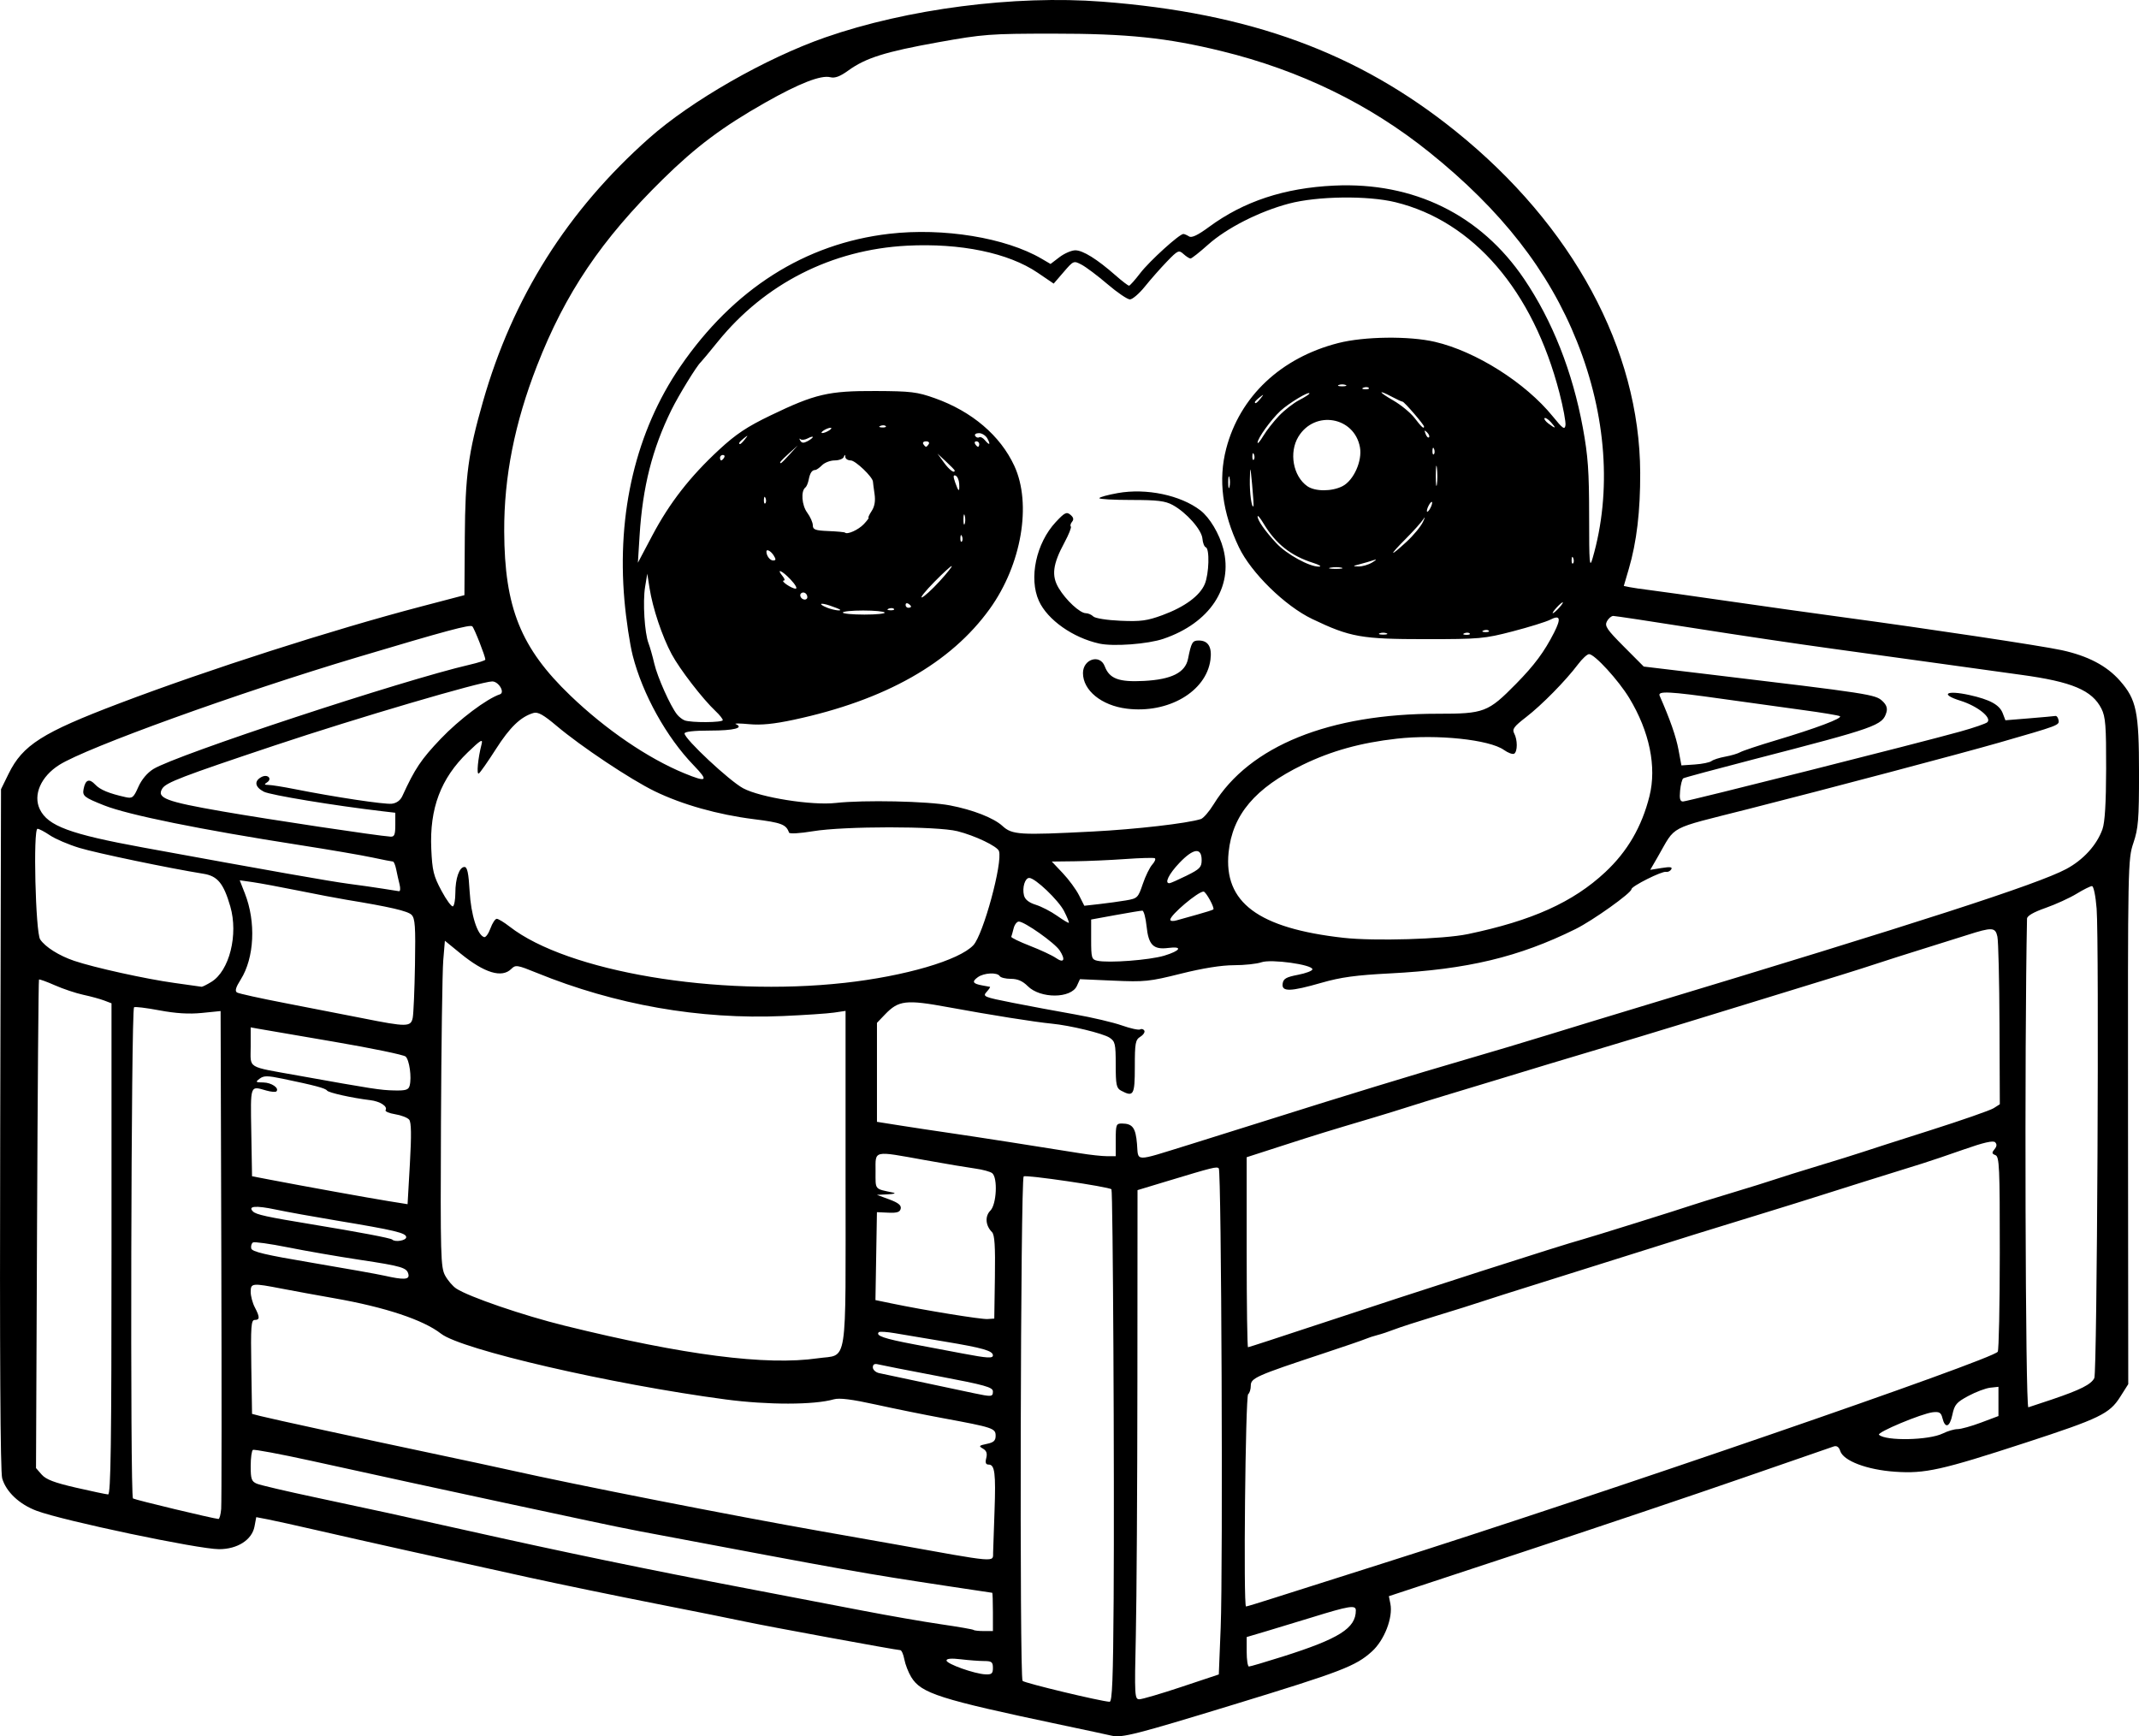 <?xml version="1.0" encoding="UTF-8" standalone="no"?>
<!-- Created with Inkscape (http://www.inkscape.org/) -->

<svg
   width="207.397mm"
   height="168.353mm"
   viewBox="0 0 207.398 168.353"
   version="1.1"
   id="svg5"
   xml:space="preserve"
   xmlns="http://www.w3.org/2000/svg"
   xmlns:svg="http://www.w3.org/2000/svg"><defs
     id="defs2" /><g
     id="layer1"
     transform="translate(14.826,90.245)"><path
       style="fill:#000000;stroke-width:0.265"
       d="m 92.956,78.047 c -0.291,-0.071 -2.494,-0.543 -4.895,-1.049 -11.821,-2.493 -13.573,-3.052 -14.538,-4.638 -0.273,-0.449 -0.572,-1.218 -0.664,-1.711 -0.092,-0.492 -0.271,-0.895 -0.396,-0.895 -0.355,0 -13.091,-2.343 -15.059,-2.77 -0.965,-0.21 -4.85,-0.99 -8.634,-1.734 -3.784,-0.744 -9.32,-1.887 -12.303,-2.54 -7.652,-1.675 -16.449,-3.635 -20.637,-4.599 -1.965,-0.452 -4.075,-0.919 -4.691,-1.037 l -1.119,-0.215 -0.169,0.903 c -0.244,1.3 -1.652,2.202 -3.438,2.202 -2.01,0 -15.101,-2.754 -17.683,-3.72 -1.681,-0.629 -2.965,-1.838 -3.345,-3.15 -0.18,-0.622 -0.245,-11.958 -0.192,-33.876 l 0.079,-32.941 0.735,-1.498 c 1.369,-2.788 3.262,-3.989 10.774,-6.839 8.626,-3.272 20.609,-7.118 29.213,-9.375 l 4.21,-1.104 0.038,-5.673 c 0.039,-5.923 0.329,-8.084 1.756,-13.081 2.893,-10.131 8.185,-18.522 16.123,-25.564 4.079,-3.619 11.293,-7.745 17.055,-9.757 7.948,-2.774 18.366,-4.121 26.855,-3.471 14.339,1.098 24.806,4.932 34.279,12.558 11.36,9.144 17.849,21.149 17.898,33.113 0.015,3.723 -0.34,6.721 -1.105,9.328 l -0.486,1.655 0.57,0.117 c 0.313,0.064 1.165,0.189 1.893,0.277 0.728,0.088 4.121,0.565 7.541,1.06 3.42,0.495 8.42,1.197 11.113,1.56 8.483,1.145 19.373,2.784 21.337,3.211 2.547,0.554 4.372,1.511 5.649,2.962 1.612,1.831 1.854,3.004 1.854,8.991 0,4.467 -0.069,5.326 -0.544,6.736 -0.535,1.588 -0.544,2.049 -0.522,27.048 l 0.022,25.432 -0.788,1.243 c -1.033,1.629 -1.978,2.086 -9.148,4.427 -8.175,2.668 -9.768,3.023 -12.677,2.822 -2.723,-0.188 -5.01,-1.054 -5.314,-2.012 -0.122,-0.384 -0.332,-0.533 -0.622,-0.442 -0.241,0.076 -4.194,1.444 -8.784,3.039 -4.591,1.596 -14.199,4.832 -21.353,7.192 l -13.006,4.291 0.147,0.735 c 0.267,1.337 -0.584,3.536 -1.791,4.626 -1.578,1.426 -2.934,1.946 -13.424,5.154 -9.485,2.901 -10.84,3.246 -11.813,3.009 z m 0.198,-13.386 c 0.078,-11.92 -0.071,-39.444 -0.214,-39.591 -0.24,-0.245 -8.328,-1.432 -8.511,-1.249 -0.306,0.305 -0.411,48.61 -0.106,48.914 0.217,0.217 7.508,1.968 8.435,2.025 0.258,0.016 0.345,-2.202 0.397,-10.1 z m 6.586,8.652 3.61,-1.203 0.182,-4.551 c 0.23,-5.744 0.071,-44.262 -0.183,-44.516 -0.199,-0.199 -0.499,-0.125 -5.037,1.247 l -2.844,0.86 -0.012,18.532 c -0.006,10.193 -0.075,21.3 -0.152,24.683 -0.133,5.827 -0.115,6.152 0.342,6.152 0.265,0 2.107,-0.541 4.093,-1.203 z M 81.447,71.474 c 0,-0.569 -0.12,-0.662 -0.86,-0.664 -0.473,-0.001 -1.485,-0.077 -2.249,-0.169 -0.914,-0.11 -1.389,-0.07 -1.389,0.116 0,0.33 2.709,1.297 3.77,1.345 0.609,0.028 0.728,-0.075 0.728,-0.628 z m 28.068,-1.087 c 5.512,-1.743 7.121,-2.757 7.121,-4.489 0,-0.544 -0.628,-0.445 -4.233,0.671 -1.382,0.428 -3.377,1.033 -4.432,1.346 l -1.918,0.568 v 1.429 c 0,0.786 0.099,1.429 0.221,1.429 0.121,0 1.58,-0.43 3.241,-0.955 z M 81.447,66.05 c 0,-1.019 -0.03,-1.854 -0.066,-1.857 -0.036,-0.003 -1.971,-0.294 -4.299,-0.646 -8.303,-1.258 -9.019,-1.385 -29.898,-5.323 -1.019,-0.192 -3.221,-0.643 -4.895,-1.003 -1.673,-0.359 -5.305,-1.136 -8.07,-1.725 -2.765,-0.589 -6.932,-1.488 -9.26,-1.998 -2.328,-0.51 -6.667,-1.459 -9.641,-2.11 -2.974,-0.651 -5.504,-1.123 -5.622,-1.05 -0.118,0.073 -0.215,0.783 -0.215,1.578 0,1.248 0.081,1.48 0.595,1.698 0.327,0.139 2.917,0.745 5.755,1.346 5.423,1.15 8.402,1.8 14.287,3.118 9.781,2.19 17.722,3.835 27.649,5.727 3.493,0.666 8.434,1.613 10.98,2.105 2.547,0.492 5.999,1.093 7.673,1.336 1.673,0.243 3.092,0.49 3.153,0.549 0.061,0.059 0.507,0.108 0.992,0.108 h 0.882 z m 27.225,-1.345 c 1.397,-0.449 6.113,-1.946 10.478,-3.328 21.287,-6.737 59.24,-19.8 59.726,-20.557 0.107,-0.166 0.196,-4.487 0.198,-9.601 0.004,-8.312 -0.041,-9.316 -0.423,-9.462 -0.351,-0.135 -0.367,-0.235 -0.091,-0.569 0.232,-0.279 0.251,-0.49 0.062,-0.679 -0.189,-0.189 -1.126,0.026 -3.018,0.692 -1.509,0.531 -3.34,1.151 -4.067,1.376 -3.67,1.139 -8.15,2.544 -9.922,3.112 -1.091,0.35 -3.592,1.129 -5.556,1.731 -5.754,1.765 -7.569,2.329 -11.906,3.703 -2.256,0.714 -6.423,2.025 -9.26,2.912 -2.838,0.887 -5.636,1.776 -6.218,1.976 -0.582,0.199 -2.487,0.797 -4.233,1.328 -1.746,0.531 -3.592,1.129 -4.101,1.329 -0.509,0.2 -1.224,0.437 -1.587,0.528 -0.364,0.09 -0.9,0.266 -1.191,0.39 -0.291,0.124 -2.137,0.757 -4.101,1.407 -6.482,2.144 -7.011,2.379 -7.011,3.11 0,0.356 -0.115,0.73 -0.255,0.831 -0.266,0.191 -0.473,20.587 -0.209,20.587 0.079,0 1.287,-0.367 2.685,-0.816 z M 81.466,60.295 c 0.011,-0.4 0.073,-2.216 0.138,-4.035 0.131,-3.654 0.025,-4.498 -0.565,-4.498 -0.287,0 -0.353,-0.176 -0.237,-0.636 0.114,-0.454 0.021,-0.716 -0.326,-0.914 -0.429,-0.246 -0.385,-0.299 0.375,-0.456 0.674,-0.139 0.86,-0.311 0.86,-0.795 0,-0.718 -0.26,-0.804 -5.159,-1.709 -1.746,-0.322 -4.657,-0.913 -6.469,-1.312 -2.304,-0.508 -3.523,-0.66 -4.054,-0.508 -1.928,0.553 -6.399,0.558 -10.511,0.012 -11.091,-1.473 -25.6,-4.826 -27.583,-6.375 -1.719,-1.342 -5.424,-2.572 -10.348,-3.435 -1.621,-0.284 -3.899,-0.701 -5.064,-0.926 -2.913,-0.564 -3.043,-0.55 -3.041,0.318 8e-4,0.4 0.179,1.069 0.397,1.485 0.5,0.958 0.498,1.227 -0.008,1.227 -0.348,0 -0.393,0.619 -0.331,4.554 l 0.072,4.554 0.794,0.206 c 1.024,0.266 10.187,2.257 16.801,3.652 2.838,0.598 6.171,1.315 7.408,1.592 6.388,1.432 21.659,4.433 30.163,5.928 2.983,0.525 6.138,1.082 7.011,1.239 10.238,1.841 9.651,1.791 9.677,0.83 z M 6.62,56.062 c 0.045,-0.546 0.051,-11.63 0.013,-24.633 l -0.069,-23.641 -1.812,0.182 c -1.257,0.126 -2.521,0.049 -4.128,-0.252 -1.274,-0.239 -2.378,-0.373 -2.453,-0.298 -0.286,0.286 -0.389,47.451 -0.104,47.627 0.23,0.142 7.684,1.931 8.288,1.989 0.1,0.01 0.219,-0.429 0.265,-0.975 z m -10.634,-25.208 V 7.035 l -0.718,-0.273 c -0.395,-0.15 -1.302,-0.398 -2.017,-0.551 -0.714,-0.153 -1.954,-0.568 -2.755,-0.922 -0.801,-0.354 -1.495,-0.605 -1.542,-0.557 -0.048,0.048 -0.132,10.725 -0.187,23.728 l -0.101,23.642 0.551,0.63 c 0.415,0.475 1.236,0.787 3.329,1.268 1.528,0.351 2.927,0.646 3.109,0.656 0.262,0.015 0.331,-4.912 0.331,-23.801 z M 173.549,48.746 c 0.466,-0.233 1.112,-0.423 1.436,-0.423 0.324,0 1.347,-0.285 2.274,-0.634 l 1.686,-0.634 v -1.417 -1.417 l -0.794,0.086 c -0.437,0.047 -1.389,0.404 -2.116,0.794 -1.166,0.625 -1.35,0.842 -1.561,1.841 -0.255,1.211 -0.706,1.353 -0.964,0.302 -0.128,-0.522 -0.299,-0.626 -0.917,-0.558 -1.079,0.119 -5.475,1.957 -5.23,2.187 0.662,0.621 4.856,0.534 6.184,-0.128 z m 10.583,-3.298 c 2.762,-0.934 3.809,-1.463 4.108,-2.076 0.271,-0.556 0.476,-42.322 0.223,-45.518 -0.098,-1.238 -0.293,-2.183 -0.45,-2.183 -0.153,0 -0.827,0.335 -1.498,0.746 -0.671,0.41 -2.024,1.027 -3.006,1.372 -1.165,0.408 -1.789,0.77 -1.795,1.04 -0.257,12.146 -0.161,47.378 0.13,47.378 0.025,0 1.054,-0.341 2.287,-0.758 z M 81.447,44.671 c 0,-0.41 -0.746,-0.618 -5.315,-1.486 -2.923,-0.555 -5.542,-1.069 -5.821,-1.142 -0.343,-0.09 -0.506,0.004 -0.506,0.29 0,0.232 0.268,0.483 0.595,0.557 0.504,0.113 3.164,0.677 9.194,1.95 1.736,0.366 1.852,0.356 1.852,-0.169 z m -16.972,-3.217 c 2.944,-0.426 2.685,1.255 2.685,-17.417 V 7.772 l -1.124,0.166 c -0.618,0.091 -2.851,0.241 -4.961,0.333 -8.052,0.352 -16.239,-1.085 -23.855,-4.187 -1.889,-0.769 -2.057,-0.796 -2.466,-0.386 -0.917,0.917 -2.612,0.402 -4.943,-1.503 L 28.31,0.97 28.151,2.884 c -0.087,1.053 -0.186,8.165 -0.221,15.805 -0.058,12.862 -0.028,13.954 0.406,14.748 0.258,0.472 0.743,1.038 1.079,1.258 1.227,0.804 6.493,2.609 10.491,3.595 11.612,2.865 19.558,3.889 24.567,3.164 z m 16.972,-0.284 c 0,-0.438 -1.004,-0.726 -4.63,-1.328 -1.892,-0.314 -4.08,-0.682 -4.864,-0.817 -0.783,-0.135 -1.49,-0.18 -1.57,-0.1 -0.336,0.336 0.516,0.63 3.391,1.172 1.673,0.315 3.817,0.72 4.763,0.899 2.382,0.451 2.91,0.483 2.91,0.174 z m 31.55,-3.004 c 9.793,-3.252 23.631,-7.702 25.6,-8.233 0.806,-0.217 9.659,-2.985 10.583,-3.309 0.364,-0.127 2.09,-0.662 3.836,-1.188 1.746,-0.526 3.651,-1.12 4.233,-1.319 0.582,-0.2 2.487,-0.795 4.233,-1.323 1.746,-0.528 3.651,-1.122 4.233,-1.319 0.582,-0.197 3.559,-1.154 6.615,-2.125 3.056,-0.972 5.824,-1.937 6.152,-2.146 l 0.595,-0.379 -0.031,-7.733 c -0.017,-4.253 -0.109,-8.09 -0.204,-8.527 -0.198,-0.912 -0.507,-0.927 -2.94,-0.147 -0.8,0.257 -2.705,0.855 -4.233,1.329 -1.528,0.474 -3.612,1.138 -4.63,1.475 -1.71,0.566 -3.376,1.084 -11.774,3.658 -1.673,0.513 -4.769,1.463 -6.879,2.112 -2.11,0.649 -5.861,1.784 -8.334,2.523 -4.881,1.459 -4.637,1.385 -9.26,2.793 -1.746,0.532 -4.187,1.271 -5.424,1.643 -1.237,0.372 -2.904,0.888 -3.704,1.146 -0.8,0.259 -2.348,0.735 -3.44,1.06 -4.445,1.321 -5.303,1.586 -8.665,2.671 l -3.506,1.132 v 9.212 c 0,5.067 0.059,9.212 0.131,9.212 0.072,0 3.138,-0.999 6.813,-2.219 z M 81.64,33.586 c 0.046,-3.014 -0.025,-4.107 -0.283,-4.366 -0.633,-0.634 -0.701,-1.539 -0.156,-2.084 0.6,-0.6 0.727,-3.176 0.179,-3.627 -0.182,-0.15 -0.926,-0.353 -1.654,-0.452 -0.728,-0.099 -2.92,-0.467 -4.872,-0.819 -5.088,-0.915 -4.786,-0.983 -4.786,1.076 0,1.852 -0.136,1.688 1.72,2.081 0.291,0.062 0.053,0.135 -0.529,0.163 l -1.058,0.051 1.2,0.443 c 0.865,0.319 1.174,0.567 1.108,0.888 -0.07,0.342 -0.349,0.434 -1.2,0.397 l -1.108,-0.049 -0.072,4.262 -0.072,4.262 1.528,0.317 c 3.224,0.67 8.701,1.562 9.333,1.521 l 0.661,-0.044 z m -56.861,-0.25 c -0.132,-0.668 -0.59,-0.807 -4.716,-1.429 -2.11,-0.318 -5.248,-0.862 -6.973,-1.208 -1.725,-0.346 -3.25,-0.559 -3.388,-0.474 -0.138,0.085 -0.215,0.343 -0.17,0.571 0.063,0.326 1.339,0.628 5.902,1.398 3.201,0.54 6.357,1.103 7.011,1.251 1.857,0.42 2.433,0.393 2.334,-0.109 z m -0.218,-3.624 c 0,-0.41 -1.107,-0.674 -6.747,-1.611 -2.183,-0.362 -4.842,-0.843 -5.91,-1.068 -1.936,-0.408 -2.73,-0.341 -2.204,0.184 0.307,0.307 1.327,0.53 5.733,1.254 4.541,0.746 7.63,1.331 7.771,1.473 0.279,0.279 1.357,0.095 1.357,-0.233 z m 0.285,-11.395 c -0.162,-0.195 -0.774,-0.432 -1.361,-0.526 -0.586,-0.094 -1.002,-0.274 -0.924,-0.4 0.223,-0.361 -0.534,-0.85 -1.492,-0.965 -1.741,-0.208 -4.052,-0.722 -4.187,-0.932 -0.143,-0.221 -1.193,-0.501 -4.282,-1.142 -1.497,-0.311 -1.849,-0.312 -2.249,-0.009 -0.432,0.328 -0.401,0.36 0.353,0.368 0.79,0.008 1.583,0.552 1.267,0.868 -0.082,0.082 -0.527,0.042 -0.988,-0.09 -1.578,-0.452 -1.523,-0.607 -1.444,4.037 l 0.073,4.278 1.72,0.331 c 3.258,0.626 9.661,1.784 11.509,2.081 l 1.852,0.297 0.224,-3.921 c 0.159,-2.794 0.139,-4.023 -0.071,-4.276 z m 75.518,2.462 c 1.892,-0.585 5.464,-1.706 7.938,-2.49 6.63,-2.101 14.25,-4.431 19.05,-5.823 2.328,-0.675 5.9,-1.743 7.938,-2.373 2.037,-0.63 6.085,-1.864 8.996,-2.743 26.988,-8.147 38.451,-11.854 41.219,-13.329 1.663,-0.886 2.972,-2.322 3.522,-3.861 0.237,-0.664 0.351,-2.524 0.358,-5.867 0.009,-4.148 -0.059,-5.035 -0.451,-5.816 -0.903,-1.798 -2.857,-2.622 -7.811,-3.294 -1.634,-0.222 -5.173,-0.713 -7.865,-1.091 -2.692,-0.378 -7.424,-1.032 -10.515,-1.453 -3.091,-0.421 -9.038,-1.305 -13.215,-1.964 -4.177,-0.659 -7.746,-1.199 -7.931,-1.199 -0.184,0 -0.461,0.235 -0.614,0.522 -0.241,0.451 -0.019,0.783 1.644,2.454 l 1.924,1.932 6.218,0.744 c 15.756,1.885 16.237,1.959 16.926,2.601 0.389,0.362 0.506,0.695 0.387,1.095 -0.381,1.273 -0.93,1.468 -12.91,4.566 -3.617,0.936 -6.671,1.759 -6.785,1.83 -0.114,0.071 -0.254,0.606 -0.309,1.189 -0.076,0.796 -0.006,1.06 0.282,1.06 0.414,0 22.968,-5.69 26.883,-6.783 1.31,-0.365 2.493,-0.773 2.629,-0.906 0.451,-0.44 -0.967,-1.57 -2.615,-2.083 -2.027,-0.631 -1.37,-1.05 0.869,-0.553 1.999,0.443 2.923,0.949 3.235,1.769 l 0.258,0.68 2.31,-0.189 c 1.27,-0.104 2.413,-0.207 2.539,-0.229 0.126,-0.022 0.264,0.166 0.307,0.419 0.081,0.479 0.02,0.501 -5.742,2.159 -3.617,1.041 -16.603,4.479 -24.371,6.452 -7.894,2.005 -6.941,1.502 -8.748,4.627 l -0.73,1.262 1.113,-0.178 c 0.823,-0.132 1.063,-0.097 0.92,0.134 -0.106,0.172 -0.333,0.28 -0.504,0.24 -0.395,-0.091 -3.353,1.393 -3.353,1.682 0,0.365 -3.749,3.038 -5.424,3.866 -5.494,2.718 -10.508,3.916 -17.992,4.299 -3.29,0.169 -4.763,0.37 -6.613,0.902 -3.05,0.878 -3.906,0.899 -3.791,0.094 0.069,-0.484 0.338,-0.639 1.487,-0.86 0.771,-0.148 1.401,-0.388 1.4,-0.534 -0.004,-0.458 -4.006,-1.011 -4.938,-0.683 -0.447,0.157 -1.65,0.286 -2.673,0.286 -1.2,0 -3.024,0.291 -5.141,0.821 -3.047,0.763 -3.511,0.811 -6.534,0.677 l -3.254,-0.144 -0.297,0.652 c -0.564,1.237 -3.539,1.251 -4.768,0.022 -0.495,-0.495 -0.982,-0.706 -1.628,-0.706 -0.507,0 -0.996,-0.119 -1.086,-0.265 -0.241,-0.389 -1.54,-0.322 -2.132,0.111 -0.589,0.431 -0.485,0.622 0.428,0.79 0.355,0.065 0.694,0.127 0.753,0.138 0.059,0.011 -0.085,0.232 -0.32,0.492 -0.406,0.448 -0.277,0.502 2.539,1.058 1.631,0.322 4.335,0.827 6.009,1.121 1.673,0.295 3.728,0.778 4.565,1.073 0.838,0.296 1.633,0.469 1.768,0.386 0.135,-0.083 0.317,-0.034 0.406,0.109 0.088,0.143 -0.082,0.412 -0.379,0.597 -0.483,0.302 -0.539,0.607 -0.539,2.919 0,2.753 -0.121,2.961 -1.34,2.308 -0.444,-0.238 -0.512,-0.57 -0.512,-2.507 0,-2.031 -0.055,-2.269 -0.601,-2.627 -0.633,-0.415 -3.823,-1.187 -5.616,-1.359 -1.617,-0.155 -5.948,-0.844 -9.998,-1.59 -4.123,-0.759 -4.835,-0.678 -6.164,0.708 l -0.771,0.805 v 4.799 4.799 l 2.249,0.356 c 1.237,0.196 3.38,0.519 4.763,0.719 2.351,0.34 8.884,1.356 12.727,1.979 0.931,0.151 2.08,0.276 2.553,0.277 l 0.86,0.002 v -1.587 c 0,-1.471 0.044,-1.587 0.595,-1.583 1.038,0.007 1.336,0.409 1.466,1.976 0.146,1.76 -0.35,1.749 4.95,0.109 z M 24.894,15.019 c 0.21,-0.802 -0.024,-2.486 -0.39,-2.82 -0.186,-0.17 -3.316,-0.817 -6.954,-1.438 -3.638,-0.621 -6.942,-1.189 -7.342,-1.26 L 9.48,9.369 v 1.864 c 0,2.184 -0.471,1.898 4.63,2.814 7.21,1.295 7.951,1.41 9.296,1.438 1.119,0.024 1.381,-0.058 1.488,-0.467 z m 0.298,-6.582 c 0.079,-0.4 0.177,-2.717 0.219,-5.149 0.064,-3.707 0.01,-4.488 -0.333,-4.832 -0.369,-0.37 -2.114,-0.773 -6.338,-1.465 -0.8,-0.131 -2.884,-0.527 -4.63,-0.881 -1.746,-0.353 -3.742,-0.723 -4.434,-0.822 l -1.259,-0.18 0.5,1.273 c 1.09,2.776 0.921,6.252 -0.405,8.353 -0.481,0.761 -0.581,1.115 -0.356,1.254 0.172,0.106 2.297,0.574 4.722,1.04 2.425,0.465 5.778,1.12 7.451,1.454 4.293,0.858 4.687,0.854 4.864,-0.045 z M 5.666,4.96 c 1.75,-1.067 2.632,-4.584 1.836,-7.322 -0.648,-2.228 -1.233,-2.942 -2.588,-3.16 -3.344,-0.538 -10.374,-2.004 -12.04,-2.51 -1.055,-0.32 -2.34,-0.869 -2.854,-1.218 -0.515,-0.349 -1.059,-0.635 -1.209,-0.635 -0.436,0 -0.194,10.046 0.258,10.725 0.49,0.735 1.828,1.579 3.293,2.076 1.922,0.653 6.957,1.764 9.71,2.144 1.382,0.191 2.573,0.358 2.646,0.373 0.073,0.014 0.5,-0.198 0.949,-0.472 z m 61.371,0.097 c 5.883,-0.652 11.145,-2.19 12.517,-3.659 0.959,-1.026 2.855,-7.998 2.48,-9.122 -0.154,-0.462 -2.311,-1.495 -4.028,-1.928 -1.981,-0.499 -10.993,-0.497 -14.009,0.004 -1.271,0.211 -2.272,0.268 -2.319,0.132 -0.279,-0.794 -0.727,-0.965 -3.41,-1.301 -3.484,-0.436 -6.959,-1.416 -9.622,-2.713 -2.343,-1.141 -7.132,-4.333 -9.497,-6.329 -1.286,-1.086 -1.818,-1.382 -2.249,-1.255 -1.237,0.367 -2.279,1.368 -3.638,3.493 -0.783,1.225 -1.532,2.294 -1.664,2.375 -0.236,0.146 -0.081,-1.481 0.271,-2.844 0.142,-0.551 -0.083,-0.417 -1.341,0.794 -2.612,2.515 -3.713,5.431 -3.537,9.365 0.095,2.11 0.217,2.614 0.99,4.057 0.485,0.907 0.986,1.584 1.113,1.506 0.127,-0.078 0.231,-0.664 0.231,-1.3 0,-1.41 0.388,-2.515 0.883,-2.515 0.275,0 0.4,0.589 0.501,2.354 0.131,2.293 0.748,4.247 1.406,4.448 0.152,0.046 0.427,-0.334 0.612,-0.845 0.185,-0.511 0.46,-0.93 0.612,-0.93 0.152,0 0.709,0.338 1.24,0.751 5.623,4.382 20.15,6.825 32.46,5.461 z m 20.88,-3.15 c -0.477,-0.729 -3.405,-2.797 -3.958,-2.797 -0.186,0 -0.413,0.297 -0.504,0.66 -0.091,0.363 -0.193,0.729 -0.227,0.813 -0.034,0.084 0.783,0.482 1.816,0.883 1.032,0.402 2.163,0.93 2.512,1.175 0.777,0.544 0.958,0.176 0.361,-0.735 z m 10.132,0.514 c 1.609,-0.487 1.846,-0.938 0.397,-0.752 -1.441,0.185 -1.913,-0.287 -2.1,-2.102 -0.086,-0.834 -0.272,-1.515 -0.412,-1.515 -0.141,0 -1.315,0.194 -2.609,0.43 l -2.353,0.43 v 1.932 c 0,1.788 0.044,1.942 0.595,2.064 1.082,0.24 5.069,-0.061 6.482,-0.489 z M 127.484,0.329 c 6.242,-1.303 10.213,-3.093 13.337,-6.01 2.153,-2.011 3.545,-4.404 4.287,-7.371 0.71,-2.839 0.003,-6.27 -1.959,-9.51 -1.047,-1.728 -3.364,-4.258 -3.9,-4.258 -0.178,0 -0.661,0.446 -1.072,0.992 -1.204,1.597 -3.51,3.941 -5.034,5.117 -1.18,0.911 -1.371,1.17 -1.154,1.574 0.334,0.623 0.334,1.764 7e-5,1.97 -0.142,0.088 -0.589,-0.075 -0.992,-0.362 -1.408,-1.003 -6.469,-1.535 -10.391,-1.093 -3.512,0.396 -6.349,1.184 -9.128,2.536 -4.604,2.24 -6.804,4.838 -7.178,8.476 -0.499,4.862 2.87,7.37 11.146,8.297 2.981,0.334 9.677,0.134 12.039,-0.359 z M 88.353,-1.894 c -0.544,-1.067 -2.806,-3.224 -3.383,-3.227 -0.414,-0.002 -0.699,0.943 -0.511,1.694 0.101,0.403 0.476,0.701 1.148,0.911 0.549,0.172 1.474,0.65 2.056,1.062 0.582,0.412 1.096,0.72 1.143,0.683 0.046,-0.037 -0.158,-0.542 -0.454,-1.122 z m 12.926,0.32 c 0.794,-0.218 1.488,-0.439 1.541,-0.492 0.147,-0.147 -0.721,-1.733 -0.949,-1.733 -0.54,0 -3.227,2.272 -3.227,2.729 0,0.134 0.268,0.165 0.595,0.068 0.327,-0.096 1.245,-0.353 2.039,-0.571 z m -6.915,-1.37 c 1.094,-0.186 1.164,-0.254 1.613,-1.584 0.258,-0.764 0.674,-1.616 0.924,-1.892 0.25,-0.276 0.357,-0.552 0.239,-0.612 -0.119,-0.06 -1.406,-0.025 -2.861,0.08 -1.455,0.104 -3.653,0.201 -4.884,0.216 l -2.238,0.027 1.063,1.124 c 0.585,0.618 1.294,1.583 1.576,2.144 l 0.514,1.019 1.455,-0.163 c 0.8,-0.09 1.97,-0.251 2.599,-0.358 z m -70.449,-1.548 c -0.096,-0.381 -0.242,-1.036 -0.326,-1.455 -0.084,-0.42 -0.227,-0.763 -0.318,-0.763 -0.091,0 -0.999,-0.178 -2.017,-0.396 -1.019,-0.218 -4.174,-0.758 -7.011,-1.2 -9.63,-1.5 -16.658,-2.926 -18.982,-3.852 -1.943,-0.774 -2.11,-0.908 -1.98,-1.59 0.173,-0.903 0.547,-1.044 1.126,-0.423 0.47,0.504 1.344,0.865 2.956,1.221 0.643,0.142 0.765,0.043 1.223,-0.992 0.317,-0.716 0.867,-1.371 1.458,-1.737 2.231,-1.379 24.199,-8.624 30.669,-10.116 0.837,-0.193 1.521,-0.415 1.521,-0.493 0,-0.315 -1.062,-3.022 -1.265,-3.225 -0.204,-0.204 -2.537,0.423 -11.17,3.003 -11.564,3.457 -26.211,8.747 -28.877,10.43 -1.78,1.123 -2.562,2.91 -1.886,4.305 0.782,1.615 2.917,2.405 9.993,3.702 12.345,2.261 18.172,3.29 19.976,3.525 1.091,0.142 2.58,0.355 3.307,0.472 0.728,0.117 1.425,0.227 1.55,0.244 0.125,0.017 0.149,-0.28 0.053,-0.661 z m 76.316,-0.852 c 1.275,-0.628 1.455,-0.813 1.455,-1.501 0,-1.255 -0.787,-1.164 -2.139,0.248 -1.047,1.093 -1.505,2.032 -0.97,1.987 0.109,-0.009 0.853,-0.339 1.654,-0.733 z M 23.503,-10.266 v -1.174 l -1.257,-0.147 c -4.637,-0.542 -10.859,-1.568 -11.488,-1.893 -0.87,-0.45 -0.967,-1.032 -0.236,-1.423 0.611,-0.327 1.097,0.18 0.516,0.538 -0.272,0.168 -0.231,0.224 0.165,0.228 0.289,0.003 1.419,0.182 2.51,0.399 3.92,0.779 8.742,1.505 9.449,1.423 0.463,-0.054 0.829,-0.321 1.024,-0.745 1.216,-2.655 1.815,-3.548 3.717,-5.546 1.785,-1.875 4.468,-3.893 5.742,-4.317 0.52,-0.173 -0.12,-1.25 -0.744,-1.25 -1.069,0 -13.163,3.558 -21.039,6.189 -9.077,3.033 -10.58,3.609 -10.951,4.197 -0.578,0.916 0.34,1.265 5.825,2.217 4.605,0.799 15.003,2.36 16.304,2.447 0.376,0.025 0.463,-0.189 0.463,-1.143 z m 67.601,0.647 c 4.191,-0.215 9.181,-0.79 10.503,-1.209 0.247,-0.078 0.804,-0.721 1.239,-1.427 3.483,-5.661 11.229,-8.793 21.728,-8.785 4.51,0.003 4.879,-0.138 7.605,-2.909 1.772,-1.801 2.74,-3.106 3.683,-4.966 0.701,-1.383 0.588,-1.742 -0.388,-1.239 -0.392,0.202 -2.022,0.707 -3.623,1.124 -2.754,0.716 -3.208,0.757 -8.467,0.757 -6.216,0 -7.299,-0.193 -10.98,-1.956 -2.637,-1.263 -5.923,-4.482 -7.106,-6.959 -1.609,-3.37 -2.017,-6.537 -1.232,-9.551 1.319,-5.064 5.305,-8.822 10.866,-10.244 2.522,-0.645 6.879,-0.699 9.378,-0.117 3.972,0.926 8.773,3.964 11.419,7.225 0.97,1.196 1.162,1.33 1.233,0.863 0.046,-0.305 -0.216,-1.716 -0.583,-3.136 -2.562,-9.92 -8.347,-16.645 -15.905,-18.492 -2.694,-0.658 -7.558,-0.595 -10.319,0.134 -2.87,0.758 -6.039,2.367 -7.848,3.985 -0.824,0.737 -1.588,1.34 -1.699,1.34 -0.111,0 -0.418,-0.196 -0.682,-0.435 -0.452,-0.409 -0.547,-0.366 -1.608,0.733 -0.62,0.642 -1.58,1.731 -2.133,2.419 -0.553,0.688 -1.208,1.25 -1.455,1.248 -0.247,-0.002 -1.224,-0.666 -2.17,-1.475 -0.946,-0.809 -2.073,-1.658 -2.504,-1.885 -0.78,-0.41 -0.79,-0.406 -1.75,0.708 l -0.966,1.121 -1.557,-1.058 c -2.834,-1.925 -7.492,-2.887 -12.67,-2.618 -7.283,0.379 -13.785,3.679 -18.343,9.311 -0.825,1.019 -1.567,1.912 -1.649,1.984 -0.38,0.334 -2.139,3.199 -2.844,4.63 -1.857,3.772 -2.792,7.459 -3.087,12.171 l -0.166,2.646 1.403,-2.651 c 1.671,-3.156 3.65,-5.698 6.472,-8.309 1.63,-1.508 2.698,-2.22 4.985,-3.323 4.326,-2.086 5.625,-2.388 10.186,-2.369 3.434,0.014 4.038,0.088 5.759,0.702 3.59,1.28 6.338,3.622 7.695,6.556 1.708,3.694 0.701,9.575 -2.373,13.853 -3.787,5.27 -10.133,8.864 -19.007,10.764 -1.94,0.415 -3.176,0.537 -4.339,0.428 -0.894,-0.084 -1.476,-0.088 -1.293,-0.008 0.843,0.367 -0.183,0.629 -2.465,0.629 -1.6,0 -2.498,0.102 -2.498,0.283 0,0.533 4.363,4.61 5.689,5.316 1.676,0.893 6.658,1.681 8.974,1.42 2.718,-0.306 8.929,-0.174 11.075,0.237 2.217,0.424 4.242,1.217 5.083,1.99 0.94,0.865 1.647,0.909 8.735,0.544 z m 3.307,-11.917 c -2.433,-0.304 -4.23,-1.767 -4.232,-3.444 -0.002,-1.361 1.648,-1.879 2.11,-0.662 0.46,1.21 1.364,1.547 3.8,1.42 2.681,-0.141 4.007,-0.805 4.276,-2.143 0.322,-1.603 0.424,-1.776 1.043,-1.776 0.915,0 1.296,0.633 1.13,1.874 -0.414,3.087 -4.104,5.236 -8.127,4.732 z m -2.646,-6.307 c -2.559,-0.563 -5.026,-2.304 -5.857,-4.133 -0.999,-2.2 -0.272,-5.608 1.633,-7.65 0.862,-0.924 1.048,-1.017 1.42,-0.708 0.298,0.247 0.347,0.453 0.163,0.676 -0.146,0.176 -0.201,0.384 -0.122,0.463 0.079,0.079 -0.202,0.782 -0.623,1.563 -1.132,2.096 -1.272,3.209 -0.554,4.408 0.703,1.176 2.062,2.434 2.63,2.435 0.226,2.65e-4 0.552,0.142 0.725,0.316 0.178,0.178 1.327,0.36 2.633,0.417 1.966,0.086 2.584,0.003 4.078,-0.547 2.149,-0.792 3.623,-1.876 4.099,-3.016 0.415,-0.994 0.481,-3.434 0.096,-3.563 -0.144,-0.049 -0.29,-0.424 -0.324,-0.835 -0.071,-0.862 -1.552,-2.537 -2.886,-3.264 -0.724,-0.395 -1.483,-0.487 -4.002,-0.487 -1.71,0 -3.109,-0.078 -3.109,-0.174 10e-6,-0.096 0.804,-0.318 1.787,-0.494 2.771,-0.495 6.092,0.2 8.013,1.678 0.903,0.694 1.841,2.269 2.221,3.729 0.976,3.746 -1.32,7.195 -5.804,8.722 -1.515,0.516 -4.852,0.765 -6.218,0.464 z m -39.331,11.806 c -2.636,-2.722 -4.951,-6.89 -5.91,-10.637 -0.282,-1.103 -0.645,-3.521 -0.806,-5.374 -0.743,-8.521 1.139,-16.407 5.401,-22.632 5.156,-7.531 12.097,-11.947 20.271,-12.897 5.246,-0.61 11.29,0.377 14.769,2.412 l 0.876,0.513 0.868,-0.662 c 0.478,-0.364 1.168,-0.662 1.534,-0.662 0.735,0 2.11,0.856 3.886,2.418 0.639,0.562 1.234,1.017 1.323,1.012 0.089,-0.005 0.578,-0.554 1.087,-1.219 0.891,-1.163 3.8,-3.803 4.181,-3.794 0.102,0.002 0.35,0.109 0.552,0.237 0.255,0.162 0.844,-0.118 1.927,-0.915 3.382,-2.489 7.305,-3.786 12.141,-4.013 7.713,-0.362 14.206,2.829 18.418,9.053 2.743,4.052 4.697,9.002 5.694,14.42 0.503,2.735 0.609,4.217 0.61,8.559 7.9e-4,4.665 0.038,5.123 0.336,4.101 1.874,-6.446 1.343,-13.858 -1.507,-20.997 -2.744,-6.876 -7.33,-12.756 -14.336,-18.381 -5.811,-4.666 -12.522,-7.931 -20.12,-9.792 -5.322,-1.303 -9.139,-1.699 -16.362,-1.696 -6.112,0.002 -6.748,0.05 -11.145,0.839 -5.115,0.918 -7.011,1.515 -8.699,2.737 -0.798,0.578 -1.292,0.762 -1.743,0.649 -0.91,-0.228 -3.006,0.59 -6.309,2.461 -4.142,2.347 -6.717,4.276 -9.939,7.443 -5.958,5.858 -9.447,11.031 -12.192,18.076 -2.17,5.567 -3.199,10.767 -3.178,16.05 0.03,7.411 1.601,11.308 6.424,15.935 3.437,3.297 7.511,6.075 11.04,7.527 2.215,0.911 2.391,0.763 0.908,-0.769 z m 98.687,-0.415 c 0.169,-0.134 0.769,-0.327 1.333,-0.428 0.564,-0.102 1.218,-0.296 1.455,-0.433 0.237,-0.136 1.8,-0.657 3.473,-1.157 3.861,-1.153 6.492,-2.145 6.189,-2.332 -0.13,-0.08 -1.724,-0.346 -3.543,-0.591 -1.819,-0.245 -5.339,-0.732 -7.822,-1.084 -5.183,-0.733 -6.325,-0.791 -6.112,-0.308 1.003,2.278 1.59,3.956 1.825,5.221 l 0.285,1.532 1.305,-0.089 c 0.718,-0.049 1.443,-0.198 1.613,-0.332 z m -95.868,-3.97 c 0,-0.12 -0.308,-0.507 -0.684,-0.86 -1.252,-1.174 -3.481,-4.062 -4.272,-5.536 -0.922,-1.718 -1.838,-4.456 -2.144,-6.409 l -0.219,-1.396 -0.212,1.292 c -0.237,1.443 -0.051,4.464 0.335,5.464 0.139,0.359 0.391,1.247 0.56,1.975 0.306,1.312 1.558,4.111 2.201,4.918 0.184,0.231 0.513,0.49 0.731,0.574 0.619,0.241 3.704,0.222 3.704,-0.022 z m 64.36,-8.423 c -0.182,-0.073 -0.48,-0.073 -0.661,0 -0.182,0.073 -0.033,0.133 0.331,0.133 0.364,0 0.513,-0.06 0.331,-0.133 z m 8.064,0.015 c -0.088,-0.088 -0.316,-0.097 -0.507,-0.021 -0.211,0.084 -0.148,0.147 0.16,0.16 0.279,0.011 0.435,-0.051 0.347,-0.139 z m 1.852,-0.265 c -0.088,-0.088 -0.316,-0.097 -0.507,-0.021 -0.211,0.084 -0.148,0.147 0.16,0.16 0.279,0.011 0.435,-0.051 0.347,-0.139 z m -58.574,-1.758 c -0.068,-0.109 -1.009,-0.198 -2.092,-0.198 -1.083,0 -1.968,0.089 -1.968,0.198 2.6e-4,0.109 0.942,0.198 2.092,0.198 1.15,0 2.036,-0.089 1.968,-0.198 z m 65.393,-0.463 c 0.263,-0.291 0.419,-0.529 0.347,-0.529 -0.073,0 -0.348,0.238 -0.611,0.529 -0.263,0.291 -0.419,0.529 -0.347,0.529 0.073,0 0.348,-0.238 0.611,-0.529 z m -69.74,0.172 c -0.061,-0.051 -0.497,-0.224 -0.97,-0.383 -0.97,-0.327 -1.181,-0.165 -0.265,0.203 0.586,0.236 1.45,0.361 1.235,0.18 z m 5.242,-0.067 c -0.088,-0.088 -0.316,-0.097 -0.507,-0.021 -0.211,0.084 -0.148,0.147 0.16,0.16 0.279,0.011 0.435,-0.051 0.347,-0.139 z m 1.659,-0.221 c 0,-0.064 -0.119,-0.19 -0.265,-0.28 -0.146,-0.09 -0.265,-0.037 -0.265,0.117 0,0.154 0.119,0.28 0.265,0.28 0.146,0 0.265,-0.052 0.265,-0.117 z m -10.054,-0.898 c 0,-0.345 -0.315,-0.574 -0.57,-0.415 -0.274,0.169 -0.038,0.636 0.321,0.636 0.137,0 0.249,-0.099 0.249,-0.22 z m 12.808,-1.54 c 0.714,-0.78 1.25,-1.451 1.191,-1.49 -0.059,-0.04 -0.823,0.657 -1.697,1.548 -0.874,0.891 -1.41,1.562 -1.191,1.49 0.219,-0.071 0.983,-0.768 1.697,-1.548 z m -14.452,-0.205 c -0.836,-0.878 -1.421,-1.106 -0.743,-0.29 0.184,0.222 0.231,0.407 0.104,0.412 -0.37,0.013 0.76,0.785 1.149,0.785 0.195,0 -0.033,-0.406 -0.51,-0.907 z m 53.439,-1.127 c -0.253,-0.066 -0.729,-0.069 -1.058,-0.005 -0.329,0.063 -0.122,0.117 0.46,0.12 0.582,0.003 0.851,-0.049 0.598,-0.115 z m -2.715,-0.453 c -2.212,-0.7 -3.662,-1.85 -4.867,-3.863 -0.305,-0.509 -0.555,-0.804 -0.556,-0.654 -0.001,0.388 0.719,1.417 1.824,2.604 0.995,1.07 3.219,2.289 4.128,2.263 0.291,-0.008 0.053,-0.166 -0.529,-0.35 z m 5.689,-0.054 c 0.439,-0.269 0.484,-0.344 0.132,-0.222 -0.291,0.101 -0.886,0.275 -1.323,0.388 -0.726,0.187 -0.737,0.206 -0.132,0.222 0.364,0.01 0.959,-0.165 1.323,-0.388 z m 19.495,-0.419 c -0.085,-0.211 -0.147,-0.148 -0.16,0.16 -0.011,0.279 0.051,0.435 0.139,0.347 0.088,-0.088 0.097,-0.316 0.021,-0.507 z m -77.528,-0.259 c -0.271,-0.433 -0.705,-0.664 -0.705,-0.374 0,0.403 0.344,0.859 0.648,0.859 0.283,0 0.295,-0.104 0.057,-0.485 z m 61.366,-1.331 c 0.663,-0.611 1.376,-1.474 1.585,-1.918 0.209,-0.444 0.23,-0.569 0.046,-0.278 -0.184,0.291 -0.957,1.154 -1.718,1.918 -1.657,1.663 -1.603,1.836 0.087,0.278 z m -43.105,-0.526 c -0.085,-0.211 -0.147,-0.148 -0.16,0.16 -0.011,0.279 0.051,0.435 0.139,0.347 0.088,-0.088 0.097,-0.316 0.021,-0.507 z m -9.52,-1.184 c 0.32,-0.34 0.526,-0.618 0.457,-0.618 -0.069,0 0.066,-0.293 0.3,-0.65 0.29,-0.442 0.38,-0.972 0.281,-1.654 -0.08,-0.552 -0.15,-1.089 -0.155,-1.193 -0.024,-0.458 -1.7,-2.06 -2.154,-2.06 -0.276,0 -0.511,-0.149 -0.523,-0.331 -0.017,-0.265 -0.048,-0.265 -0.154,0 -0.073,0.182 -0.472,0.331 -0.886,0.331 -0.414,0 -0.961,0.208 -1.216,0.463 -0.255,0.255 -0.551,0.463 -0.658,0.463 -0.318,0 -0.513,0.287 -0.638,0.937 -0.065,0.336 -0.21,0.68 -0.322,0.763 -0.454,0.337 -0.354,1.718 0.175,2.434 0.3,0.406 0.546,0.961 0.546,1.233 0,0.418 0.234,0.504 1.515,0.556 0.833,0.034 1.555,0.101 1.603,0.149 0.222,0.222 1.304,-0.266 1.83,-0.824 z m 9.787,-0.812 c -0.067,-0.257 -0.126,-0.111 -0.132,0.326 -0.005,0.437 0.05,0.647 0.122,0.468 0.072,-0.179 0.077,-0.536 0.01,-0.794 z m 45.317,-1.262 c 0,-0.146 -0.115,-0.086 -0.256,0.132 -0.141,0.218 -0.256,0.516 -0.256,0.661 0,0.146 0.115,0.086 0.256,-0.132 0.141,-0.218 0.256,-0.516 0.256,-0.661 z m -17.453,-1.72 c -0.179,-1.881 -0.191,-1.908 -0.224,-0.529 -0.031,1.278 0.176,2.807 0.351,2.59 0.034,-0.042 -0.023,-0.97 -0.127,-2.061 z m -47.182,1.273 c -0.085,-0.211 -0.147,-0.148 -0.16,0.16 -0.011,0.279 0.051,0.435 0.139,0.347 0.088,-0.088 0.097,-0.316 0.021,-0.507 z m 18.775,-1.402 c -0.021,-0.362 -0.178,-0.712 -0.35,-0.778 -0.232,-0.089 -0.243,0.078 -0.04,0.658 0.332,0.951 0.44,0.984 0.39,0.12 z m 26.206,-0.598 c -0.067,-0.255 -0.121,-0.046 -0.121,0.463 0,0.509 0.054,0.718 0.121,0.463 0.067,-0.255 0.067,-0.671 0,-0.926 z m 10.966,0.841 c 1.084,-0.561 1.93,-2.458 1.685,-3.779 -0.55,-2.964 -4.381,-3.618 -5.966,-1.018 -0.932,1.528 -0.518,3.833 0.862,4.8 0.757,0.53 2.39,0.529 3.419,-0.003 z m 9.151,-1.762 c -0.059,-0.476 -0.108,-0.15 -0.11,0.723 -0.002,0.873 0.047,1.262 0.107,0.865 0.06,-0.398 0.062,-1.112 0.003,-1.587 z m -46.758,0.243 c 0,-0.046 -0.375,-0.432 -0.834,-0.86 l -0.834,-0.777 0.619,0.86 c 0.516,0.717 1.049,1.112 1.049,0.777 z m -15.991,-1.571 0.777,-0.86 -0.86,0.777 c -0.802,0.724 -0.982,0.943 -0.777,0.943 0.045,0 0.432,-0.387 0.86,-0.86 z m -6.367,0.331 c 0.09,-0.146 0.037,-0.265 -0.117,-0.265 -0.154,0 -0.28,0.119 -0.28,0.265 0,0.146 0.052,0.265 0.117,0.265 0.064,0 0.19,-0.119 0.28,-0.265 z m 51.378,-0.314 c -0.085,-0.211 -0.147,-0.148 -0.16,0.16 -0.011,0.279 0.051,0.435 0.139,0.347 0.088,-0.088 0.097,-0.316 0.021,-0.507 z m 17.462,-0.529 c -0.085,-0.211 -0.147,-0.148 -0.16,0.16 -0.011,0.279 0.051,0.435 0.139,0.347 0.088,-0.088 0.097,-0.316 0.021,-0.507 z m -48.996,-0.48 c 0.09,-0.146 -0.029,-0.265 -0.265,-0.265 -0.235,0 -0.355,0.119 -0.265,0.265 0.09,0.146 0.209,0.265 0.265,0.265 0.056,0 0.175,-0.119 0.265,-0.265 z m 4.895,0 c 0,-0.146 -0.126,-0.265 -0.28,-0.265 -0.154,0 -0.207,0.119 -0.117,0.265 0.09,0.146 0.216,0.265 0.28,0.265 0.064,0 0.117,-0.119 0.117,-0.265 z m -22.72,-0.463 c 0.329,-0.42 0.32,-0.429 -0.1,-0.1 -0.441,0.346 -0.581,0.563 -0.363,0.563 0.055,0 0.263,-0.208 0.463,-0.463 z m 6.581,-0.217 c 0,-0.073 -0.222,-0.013 -0.494,0.132 -0.272,0.146 -0.589,0.179 -0.704,0.075 -0.115,-0.104 -0.124,-0.04 -0.019,0.142 0.139,0.242 0.329,0.257 0.704,0.057 0.282,-0.151 0.513,-0.334 0.513,-0.407 z m 16.933,0.151 c -0.156,-0.291 -0.524,-0.529 -0.819,-0.529 -0.295,0 -0.461,0.121 -0.369,0.269 0.091,0.148 0.264,0.209 0.383,0.135 0.119,-0.074 0.363,0.044 0.543,0.26 0.463,0.557 0.596,0.489 0.262,-0.135 z m 28.27,-2.205 c 0.531,-0.558 1.413,-1.245 1.959,-1.527 0.546,-0.282 0.992,-0.572 0.992,-0.644 0,-0.265 -2.006,0.941 -2.814,1.692 -0.916,0.851 -2.214,2.656 -2.213,3.077 5.3e-4,0.148 0.25,-0.147 0.555,-0.657 0.305,-0.509 0.989,-1.383 1.52,-1.941 z m 14.361,1.606 c -0.261,-0.259 -0.292,-0.229 -0.148,0.148 0.099,0.261 0.247,0.408 0.329,0.326 0.082,-0.081 1.7e-4,-0.295 -0.181,-0.474 z m -57.977,-0.194 c 0.218,-0.141 0.278,-0.256 0.132,-0.256 -0.146,0 -0.443,0.115 -0.661,0.256 -0.218,0.141 -0.278,0.256 -0.132,0.256 0.146,0 0.443,-0.115 0.661,-0.256 z m 5.485,-0.424 c -0.088,-0.088 -0.316,-0.097 -0.507,-0.021 -0.211,0.084 -0.148,0.147 0.16,0.16 0.279,0.011 0.435,-0.051 0.347,-0.139 z m 52.195,0.053 c 0,-0.187 -1.913,-2.406 -2.085,-2.417 -0.09,-0.006 -0.545,-0.214 -1.011,-0.463 -1.434,-0.765 -1.352,-0.494 0.103,0.34 0.755,0.433 1.692,1.206 2.082,1.717 0.657,0.862 0.911,1.091 0.911,0.823 z m 12.302,-0.424 c -0.264,-0.292 -0.542,-0.469 -0.617,-0.394 -0.075,0.075 0.093,0.31 0.373,0.522 0.715,0.541 0.806,0.493 0.244,-0.128 z m -28.143,-2.313 c 0.329,-0.42 0.32,-0.429 -0.1,-0.1 -0.255,0.2 -0.463,0.408 -0.463,0.463 0,0.218 0.217,0.078 0.563,-0.363 z m 10.478,-1.02 c -0.088,-0.088 -0.316,-0.097 -0.507,-0.021 -0.211,0.084 -0.148,0.147 0.16,0.16 0.279,0.011 0.435,-0.051 0.347,-0.139 z m -2.243,-0.28 c -0.182,-0.073 -0.48,-0.073 -0.661,0 -0.182,0.073 -0.033,0.133 0.331,0.133 0.364,0 0.513,-0.06 0.331,-0.133 z"
       id="path2784" /></g></svg>
